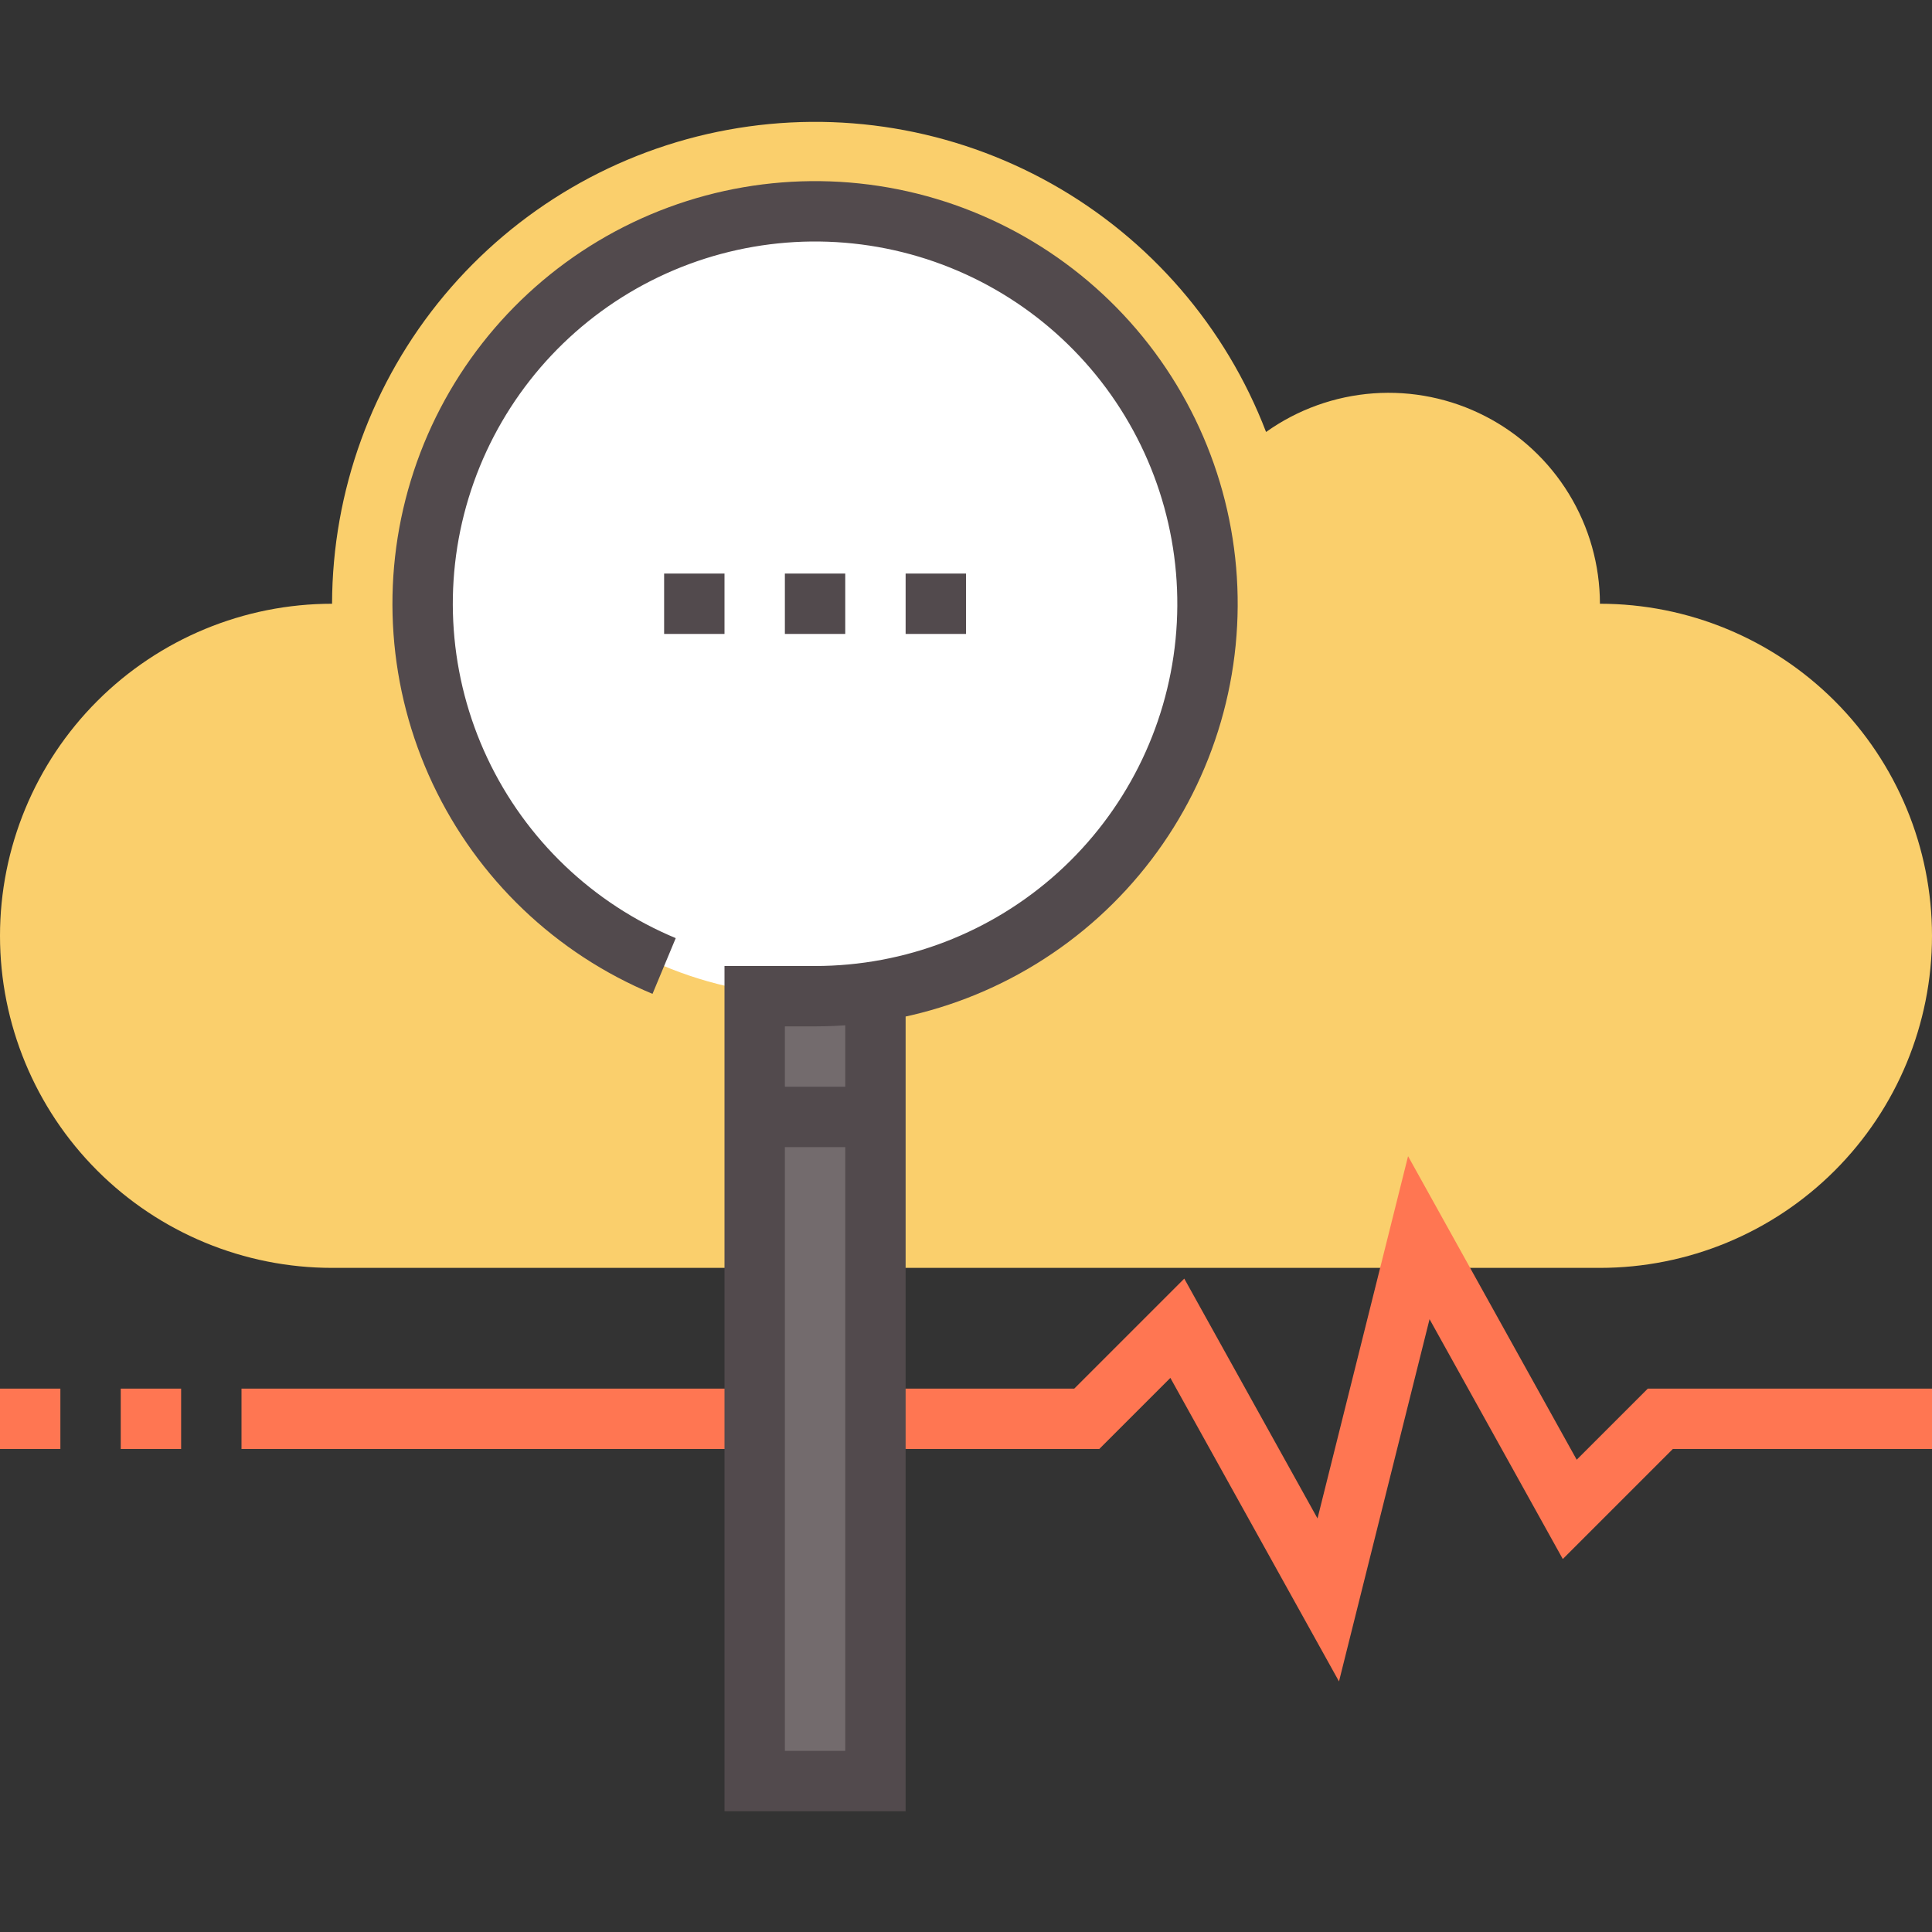<svg width="64" height="64" viewBox="0 0 64 64" fill="none" xmlns="http://www.w3.org/2000/svg">
<rect x="0" y="0" width="64" height="64" fill="#333333" stroke="none"/>
<g clip-path="url(#clip0)">
<path d="M53 20C52.998 18.716 52.642 17.457 51.972 16.361C51.303 15.266 50.344 14.375 49.202 13.788C48.06 13.2 46.779 12.938 45.498 13.03C44.217 13.123 42.986 13.565 41.94 14.31C40.603 10.822 38.088 7.912 34.831 6.084C31.574 4.256 27.78 3.625 24.106 4.301C20.433 4.976 17.111 6.916 14.717 9.783C12.324 12.65 11.009 16.265 11 20C8.083 20 5.285 21.159 3.222 23.222C1.159 25.285 0 28.083 0 31C0 33.917 1.159 36.715 3.222 38.778C5.285 40.841 8.083 42 11 42H53C55.917 42 58.715 40.841 60.778 38.778C62.841 36.715 64 33.917 64 31C64 28.083 62.841 25.285 60.778 23.222C58.715 21.159 55.917 20 53 20Z" fill="#FACF6C"/>
<path d="M64 47H55L52 50L47 41L44 53L39 44L36 47H8" stroke="#FF7652" stroke-width="2" stroke-miterlimit="10"/>
<path d="M0 47H2" stroke="#FF7652" stroke-width="2" stroke-miterlimit="10"/>
<path d="M4 47H6" stroke="#FF7652" stroke-width="2" stroke-miterlimit="10"/>
<path d="M29 33H25V59H29V33Z" fill="#736B6D"/>
<path d="M27 33C34.18 33 40 27.18 40 20C40 12.82 34.18 7 27 7C19.82 7 14 12.82 14 20C14 27.18 19.82 33 27 33Z" fill="white"/>
<path d="M29 37H25" stroke="#524A4D" stroke-width="2" stroke-miterlimit="10"/>
<path d="M29 33V59H25V33H27C30.226 33 33.337 31.8 35.728 29.635C38.119 27.469 39.619 24.491 39.937 21.281C40.255 18.071 39.367 14.857 37.448 12.264C35.528 9.671 32.713 7.885 29.549 7.252C26.386 6.62 23.101 7.186 20.331 8.841C17.562 10.496 15.507 13.121 14.566 16.207C13.624 19.292 13.864 22.618 15.238 25.537C16.612 28.456 19.022 30.759 22 32" stroke="#524A4D" stroke-width="2" stroke-miterlimit="10"/>
<path d="M26 20H28" stroke="#524A4D" stroke-width="2" stroke-miterlimit="10"/>
<path d="M22 20H24" stroke="#524A4D" stroke-width="2" stroke-miterlimit="10"/>
<path d="M30 20H32" stroke="#524A4D" stroke-width="2" stroke-miterlimit="10"/>
</g>
<defs>
<clipPath id="clip0">
<rect width="64" height="64" fill="white"/>
</clipPath>
</defs>
</svg>
